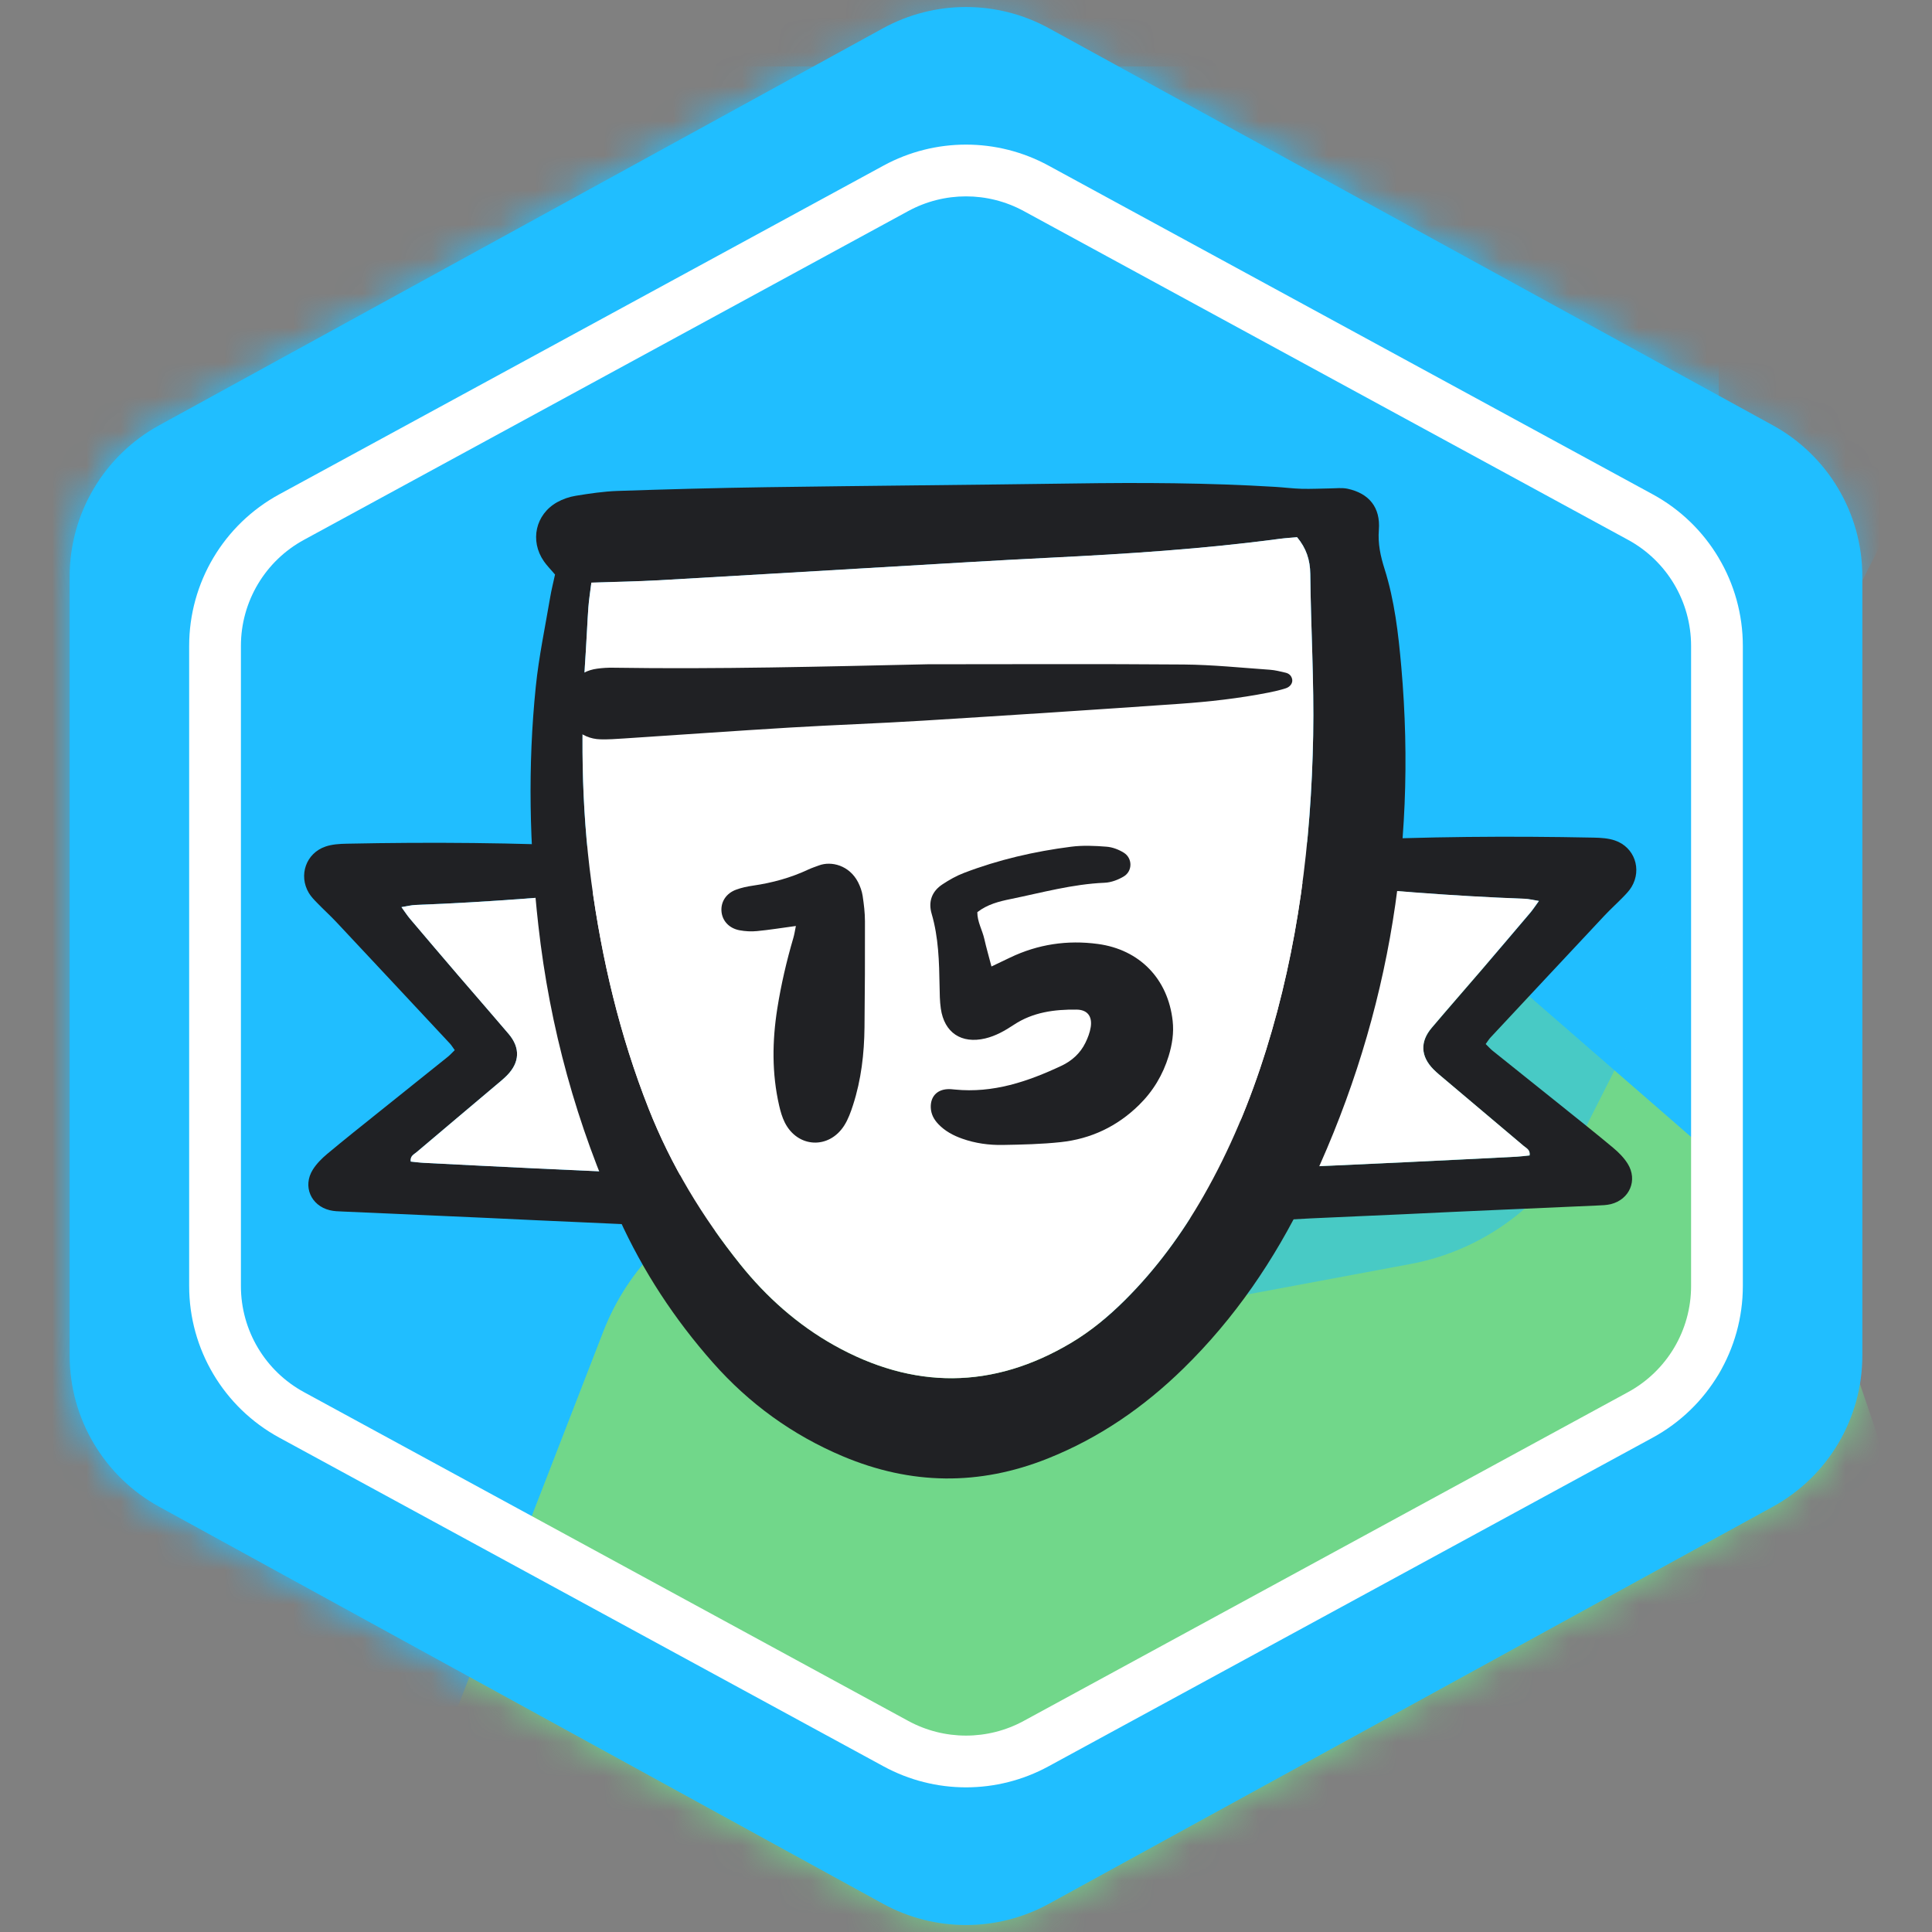 <svg width="56" height="56" viewBox="0 0 56 56" fill="none" xmlns="http://www.w3.org/2000/svg">
<rect x="0" y="0" width="56" height="56" fill="#808080" stroke="none"/>
<mask id="mask0_1235_87068" style="mask-type:alpha" maskUnits="userSpaceOnUse" x="2" y="0" width="52" height="56">
<path d="M29.683 2.134L50.664 13.642C51.784 14.256 52.481 15.432 52.481 16.71V39.29C52.481 40.568 51.784 41.744 50.664 42.358L29.683 53.866C28.635 54.441 27.365 54.441 26.317 53.866L5.336 42.358C4.216 41.744 3.519 40.568 3.519 39.29V16.71C3.519 15.432 4.216 14.256 5.336 13.642L26.317 2.134C27.365 1.559 28.635 1.559 29.683 2.134Z" fill="white" stroke="black" stroke-width="3"/>
</mask>
<g mask="url(#mask0_1235_87068)">
<rect x="1.029" y="1.926" width="48.792" height="52.858" fill="#20BEFF"/>
<g style="mix-blend-mode:multiply">
<path d="M30.088 25.134C32.687 22.53 36.858 22.383 39.635 24.797L51.08 34.749C52.012 35.56 52.713 36.602 53.112 37.771L57.586 50.887C58.434 53.373 57.819 56.125 55.993 58.013L46.455 67.877C44.45 69.95 41.378 70.582 38.717 69.467L16.442 60.132C12.945 58.667 11.25 54.682 12.621 51.146L17.487 38.594C17.838 37.689 18.374 36.866 19.06 36.179L30.088 25.134Z" fill="#71D78A"/>
</g>
<g style="mix-blend-mode:multiply" opacity="0.5">
<path d="M61.195 -7.794C63.253 -5.65 63.732 -2.439 62.39 0.213L45.84 32.918C44.856 34.863 43.022 36.239 40.879 36.639L29.119 38.835C26.931 39.244 24.679 38.588 23.053 37.067L3.248 18.549C0.77 16.233 0.31 12.473 2.156 9.627L23.009 -22.521C24.249 -24.432 26.342 -25.621 28.619 -25.706L40.334 -26.147C42.331 -26.222 44.265 -25.44 45.648 -23.998L61.195 -7.794Z" fill="#20BEFF"/>
</g>
</g>
<g clip-path="url(#clip0_1235_87068)">
<path d="M13.181 30.438C13.115 30.348 13.083 30.293 13.041 30.248C11.943 29.072 10.846 27.896 9.745 26.722C9.569 26.535 9.377 26.362 9.199 26.177C9.109 26.086 9.017 25.991 8.952 25.883C8.647 25.371 8.87 24.731 9.434 24.538C9.626 24.472 9.843 24.459 10.05 24.455C12.495 24.405 14.939 24.424 17.382 24.542C18.137 24.578 18.892 24.62 19.646 24.669C19.918 24.687 20.19 24.726 20.459 24.774C20.599 24.799 20.736 24.856 20.864 24.919C21.005 24.988 21.008 25.207 21.204 25.237C21.35 25.259 21.468 25.351 21.559 25.47C21.672 25.618 21.69 25.794 21.715 25.97C21.862 26.974 21.924 27.985 21.946 28.999C21.984 30.752 22.022 32.504 22.056 34.257C22.061 34.465 22.058 34.676 22.03 34.882C21.961 35.392 21.626 35.683 21.115 35.697C21.051 35.698 20.986 35.696 20.922 35.689C19.146 35.498 17.36 35.459 15.577 35.371C13.698 35.279 11.818 35.202 9.938 35.117C9.81 35.112 9.678 35.109 9.555 35.078C9.009 34.943 8.769 34.383 9.065 33.906C9.173 33.733 9.327 33.578 9.485 33.446C9.991 33.023 10.508 32.613 11.022 32.201C11.674 31.677 12.328 31.156 12.98 30.632C13.042 30.582 13.095 30.523 13.182 30.438L13.181 30.438ZM20.376 25.54C19.651 25.623 18.981 25.71 18.309 25.775C16.227 25.98 14.142 26.152 12.05 26.229C11.927 26.233 11.805 26.265 11.637 26.292C11.739 26.431 11.806 26.537 11.887 26.632C12.355 27.185 12.825 27.736 13.296 28.286C13.778 28.848 14.266 29.404 14.745 29.969C15.088 30.374 15.066 30.797 14.692 31.175C14.59 31.277 14.477 31.368 14.366 31.462C13.604 32.106 12.84 32.748 12.078 33.393C12.001 33.459 11.883 33.505 11.906 33.668C12.037 33.681 12.162 33.698 12.288 33.705C13.365 33.76 14.442 33.814 15.518 33.865C16.933 33.932 18.348 33.996 19.762 34.056C19.933 34.064 20.114 34.11 20.29 33.998C20.296 33.899 20.308 33.805 20.305 33.71C20.27 32.166 20.229 30.622 20.199 29.077C20.181 28.176 20.153 27.274 20.262 26.376C20.294 26.108 20.334 25.841 20.375 25.539L20.376 25.54Z" fill="#202124"/>
<path d="M43.063 30.262C43.129 30.172 43.161 30.117 43.204 30.072C44.302 28.896 45.399 27.72 46.499 26.547C46.675 26.359 46.867 26.186 47.046 26.002C47.135 25.91 47.227 25.816 47.292 25.707C47.598 25.195 47.375 24.555 46.811 24.362C46.618 24.296 46.401 24.283 46.194 24.279C43.75 24.229 41.305 24.248 38.862 24.366C38.108 24.402 37.353 24.444 36.599 24.494C36.327 24.512 36.055 24.55 35.786 24.598C35.646 24.624 35.509 24.68 35.38 24.744C35.239 24.813 35.237 25.031 35.041 25.061C34.895 25.083 34.777 25.175 34.686 25.295C34.573 25.442 34.555 25.618 34.529 25.794C34.383 26.799 34.321 27.809 34.299 28.823C34.261 30.576 34.223 32.328 34.188 34.081C34.184 34.289 34.187 34.501 34.214 34.707C34.284 35.216 34.619 35.507 35.129 35.521C35.194 35.522 35.258 35.52 35.322 35.513C37.099 35.322 38.885 35.283 40.667 35.196C42.547 35.104 44.427 35.027 46.307 34.942C46.435 34.936 46.566 34.933 46.69 34.903C47.236 34.767 47.476 34.207 47.179 33.73C47.071 33.557 46.918 33.402 46.759 33.27C46.254 32.847 45.736 32.438 45.223 32.025C44.57 31.501 43.916 30.98 43.264 30.456C43.203 30.407 43.15 30.347 43.063 30.262L43.063 30.262ZM35.869 25.364C36.594 25.447 37.264 25.534 37.935 25.6C40.018 25.804 42.103 25.976 44.195 26.053C44.318 26.057 44.44 26.09 44.608 26.116C44.506 26.256 44.438 26.361 44.358 26.456C43.89 27.009 43.42 27.561 42.949 28.111C42.467 28.672 41.978 29.229 41.5 29.794C41.157 30.198 41.178 30.621 41.553 30.999C41.654 31.101 41.768 31.193 41.879 31.286C42.641 31.93 43.405 32.572 44.166 33.217C44.244 33.283 44.362 33.33 44.338 33.492C44.208 33.505 44.083 33.522 43.957 33.529C42.88 33.584 41.803 33.639 40.726 33.689C39.312 33.756 37.897 33.821 36.482 33.881C36.312 33.888 36.131 33.934 35.955 33.822C35.949 33.723 35.937 33.629 35.94 33.535C35.975 31.99 36.016 30.446 36.046 28.901C36.063 28 36.092 27.099 35.983 26.2C35.951 25.932 35.91 25.666 35.869 25.364L35.869 25.364Z" fill="#202124"/>
<path d="M20.374 25.541C20.333 25.843 20.293 26.11 20.261 26.378C20.152 27.275 20.18 28.177 20.198 29.079C20.228 30.623 20.269 32.168 20.304 33.712C20.306 33.806 20.294 33.901 20.289 33.999C20.113 34.112 19.931 34.065 19.761 34.058C18.347 33.998 16.932 33.933 15.517 33.867C14.44 33.816 13.363 33.761 12.287 33.706C12.161 33.7 12.036 33.682 11.905 33.669C11.882 33.506 12 33.46 12.077 33.395C12.838 32.749 13.602 32.107 14.365 31.463C14.476 31.37 14.589 31.279 14.691 31.176C15.065 30.799 15.087 30.376 14.744 29.971C14.265 29.407 13.777 28.85 13.295 28.288C12.823 27.738 12.354 27.187 11.886 26.634C11.805 26.539 11.738 26.433 11.636 26.294C11.804 26.267 11.926 26.235 12.049 26.23C14.141 26.153 16.226 25.981 18.308 25.777C18.98 25.711 19.649 25.625 20.374 25.541L20.374 25.541Z" fill="white"/>
<path d="M35.866 25.361C35.908 25.664 35.948 25.93 35.98 26.198C36.089 27.096 36.061 27.998 36.043 28.899C36.013 30.444 35.971 31.988 35.937 33.532C35.934 33.627 35.947 33.721 35.952 33.82C36.128 33.932 36.309 33.886 36.479 33.879C37.894 33.818 39.309 33.754 40.724 33.687C41.801 33.636 42.878 33.582 43.954 33.527C44.08 33.52 44.205 33.503 44.335 33.49C44.359 33.327 44.241 33.28 44.164 33.215C43.402 32.57 42.639 31.927 41.876 31.284C41.765 31.19 41.652 31.099 41.55 30.997C41.176 30.619 41.154 30.196 41.497 29.791C41.975 29.227 42.464 28.671 42.946 28.108C43.417 27.558 43.887 27.007 44.355 26.454C44.435 26.359 44.503 26.253 44.605 26.114C44.437 26.087 44.315 26.055 44.192 26.05C42.1 25.974 40.015 25.802 37.933 25.597C37.261 25.532 36.591 25.445 35.866 25.362L35.866 25.361Z" fill="white"/>
<path d="M16.087 16.652C15.955 16.497 15.848 16.39 15.764 16.268C15.353 15.674 15.52 14.911 16.149 14.557C16.314 14.465 16.504 14.4 16.691 14.37C17.091 14.305 17.496 14.244 17.901 14.23C19.333 14.182 20.766 14.143 22.199 14.122C25.172 14.079 28.146 14.056 31.12 14.014C33.067 13.985 35.014 13.994 36.959 14.112C37.215 14.127 37.47 14.161 37.727 14.168C38.003 14.176 38.279 14.16 38.555 14.157C38.725 14.155 38.901 14.132 39.063 14.167C39.678 14.3 40.018 14.704 39.967 15.358C39.935 15.76 40.015 16.12 40.13 16.484C40.423 17.41 40.532 18.365 40.617 19.325C41.09 24.691 40.19 29.812 37.839 34.665C36.937 36.526 35.784 38.218 34.298 39.67C33.153 40.789 31.861 41.681 30.366 42.277C28.377 43.071 26.403 43.042 24.434 42.213C22.97 41.596 21.716 40.687 20.665 39.498C19.553 38.24 18.64 36.852 17.945 35.319C16.714 32.609 15.935 29.779 15.604 26.82C15.345 24.515 15.294 22.209 15.53 19.903C15.619 19.032 15.802 18.172 15.948 17.308C15.983 17.098 16.037 16.891 16.088 16.652H16.087ZM17.141 16.889C17.109 17.151 17.071 17.381 17.054 17.612C17.023 18.039 17.008 18.467 16.979 18.894C16.828 21.12 16.84 23.342 17.14 25.557C17.444 27.813 17.964 30.012 18.802 32.135C19.452 33.784 20.357 35.277 21.46 36.654C22.217 37.598 23.116 38.398 24.169 38.989C26.466 40.28 28.773 40.282 31.053 38.921C31.625 38.58 32.136 38.156 32.608 37.685C33.509 36.788 34.253 35.772 34.883 34.671C35.651 33.328 36.239 31.907 36.7 30.432C37.625 27.465 38.006 24.414 38.063 21.321C38.092 19.76 37.996 18.198 37.979 16.637C37.975 16.229 37.862 15.89 37.596 15.573C37.425 15.588 37.255 15.598 37.087 15.62C34.88 15.915 32.66 16.058 30.436 16.168C28.811 16.248 27.188 16.349 25.565 16.443C23.407 16.569 21.25 16.7 19.092 16.821C18.475 16.856 17.856 16.865 17.141 16.889Z" fill="#202124"/>
<path d="M17.141 16.887C17.855 16.863 18.474 16.853 19.092 16.819C21.25 16.697 23.407 16.566 25.564 16.441C27.188 16.347 28.812 16.245 30.436 16.165C32.658 16.055 34.879 15.913 37.087 15.618C37.255 15.596 37.424 15.586 37.596 15.57C37.861 15.888 37.974 16.227 37.979 16.635C37.995 18.197 38.092 19.759 38.063 21.318C38.006 24.411 37.625 27.463 36.699 30.429C36.239 31.905 35.651 33.326 34.883 34.669C34.253 35.77 33.508 36.786 32.607 37.683C32.135 38.153 31.625 38.577 31.053 38.919C28.773 40.28 26.466 40.278 24.168 38.987C23.116 38.395 22.217 37.595 21.46 36.651C20.356 35.275 19.452 33.781 18.801 32.133C17.964 30.009 17.443 27.81 17.139 25.555C16.841 23.34 16.828 21.118 16.979 18.892C17.008 18.465 17.023 18.036 17.054 17.61C17.071 17.378 17.108 17.149 17.141 16.887Z" fill="white"/>
<path d="M26.89 19.254C29.364 19.254 31.839 19.241 34.313 19.261C35.146 19.268 35.977 19.355 36.809 19.413C36.963 19.424 37.115 19.464 37.266 19.499C37.369 19.524 37.44 19.593 37.456 19.701C37.47 19.801 37.398 19.909 37.268 19.951C37.107 20.003 36.941 20.041 36.775 20.074C35.914 20.244 35.042 20.341 34.168 20.402C31.701 20.575 29.231 20.735 26.762 20.888C25.478 20.968 24.192 21.011 22.907 21.088C21.299 21.185 19.691 21.3 18.083 21.405C17.857 21.42 17.631 21.436 17.405 21.43C17.112 21.423 16.855 21.309 16.644 21.105C16.248 20.723 16.233 20.148 16.606 19.745C16.795 19.541 17.03 19.419 17.306 19.382C17.459 19.361 17.615 19.351 17.77 19.354C20.811 19.401 23.85 19.321 26.89 19.254L26.89 19.254Z" fill="#202124"/>
<path d="M23.07 26.84C22.647 26.897 22.296 26.955 21.943 26.988C21.775 27.005 21.6 26.995 21.434 26.964C21.121 26.904 20.924 26.676 20.911 26.394C20.899 26.13 21.052 25.894 21.333 25.789C21.491 25.73 21.662 25.694 21.829 25.67C22.386 25.589 22.921 25.443 23.431 25.203C23.529 25.157 23.633 25.124 23.734 25.086C24.096 24.949 24.619 25.081 24.872 25.572C24.934 25.694 24.983 25.831 25.004 25.966C25.041 26.211 25.071 26.459 25.071 26.706C25.074 27.73 25.069 28.754 25.058 29.778C25.05 30.541 24.963 31.296 24.727 32.026C24.661 32.231 24.586 32.441 24.472 32.621C24.028 33.322 23.116 33.274 22.746 32.533C22.671 32.383 22.623 32.215 22.585 32.05C22.37 31.113 22.382 30.173 22.531 29.229C22.641 28.538 22.798 27.859 22.995 27.188C23.025 27.089 23.039 26.985 23.069 26.84L23.07 26.84Z" fill="#202124"/>
<path d="M28.738 28.014C28.956 27.91 29.117 27.832 29.28 27.755C30.087 27.369 30.938 27.242 31.821 27.361C33.035 27.524 33.855 28.375 33.99 29.589C34.029 29.938 33.976 30.276 33.875 30.607C33.708 31.154 33.421 31.632 33.011 32.033C32.38 32.652 31.619 33.011 30.747 33.105C30.189 33.165 29.626 33.177 29.065 33.187C28.666 33.194 28.27 33.14 27.89 33.005C27.63 32.913 27.392 32.786 27.2 32.585C27.072 32.451 26.986 32.296 26.979 32.103C26.968 31.794 27.151 31.587 27.463 31.57C27.535 31.566 27.608 31.573 27.68 31.581C28.785 31.691 29.791 31.351 30.767 30.892C31.068 30.75 31.313 30.53 31.461 30.226C31.532 30.082 31.592 29.924 31.616 29.767C31.663 29.454 31.515 29.267 31.205 29.264C30.564 29.256 29.939 29.338 29.385 29.705C29.128 29.875 28.862 30.028 28.556 30.1C27.868 30.262 27.371 29.936 27.27 29.234C27.239 29.02 27.238 28.801 27.234 28.584C27.222 27.878 27.205 27.172 27.004 26.485C26.901 26.132 27.012 25.834 27.318 25.633C27.513 25.504 27.721 25.386 27.939 25.303C28.941 24.919 29.982 24.679 31.044 24.543C31.383 24.499 31.732 24.515 32.074 24.542C32.246 24.555 32.429 24.625 32.577 24.718C32.829 24.878 32.83 25.248 32.575 25.403C32.411 25.502 32.207 25.579 32.018 25.587C31.087 25.626 30.195 25.875 29.292 26.06C28.958 26.128 28.621 26.212 28.328 26.44C28.327 26.72 28.474 26.959 28.532 27.219C28.587 27.464 28.658 27.706 28.738 28.014V28.014Z" fill="#202124"/>
</g>
<path fill-rule="evenodd" clip-rule="evenodd" d="M49.462 15.834L28.481 4.326C28.181 4.162 27.819 4.162 27.519 4.326L6.538 15.834C6.218 16.009 6.019 16.346 6.019 16.711V39.29C6.019 39.655 6.218 39.991 6.538 40.167L27.519 51.675C27.819 51.839 28.181 51.839 28.481 51.675L49.462 40.167C49.782 39.991 49.981 39.655 49.981 39.29V16.711C49.981 16.346 49.782 16.009 49.462 15.834ZM30.404 0.819C28.907 -0.002 27.093 -0.002 25.595 0.819L4.615 12.327C3.014 13.205 2.019 14.885 2.019 16.711V39.29C2.019 41.116 3.014 42.796 4.615 43.674L25.595 55.182C27.093 56.003 28.907 56.003 30.404 55.182L51.385 43.674C52.986 42.796 53.981 41.116 53.981 39.29V16.711C53.981 14.885 52.986 13.205 51.385 12.327L30.404 0.819Z" fill="#20BEFF"/>
<path fill-rule="evenodd" clip-rule="evenodd" d="M47.189 15.647L29.673 6.117C28.63 5.55 27.37 5.55 26.327 6.117L8.811 15.647C7.684 16.259 6.983 17.439 6.983 18.721V37.278C6.983 38.56 7.684 39.739 8.811 40.352L26.327 49.882C27.37 50.449 28.63 50.449 29.673 49.882L47.189 40.352C48.316 39.739 49.017 38.56 49.017 37.278V18.721C49.017 17.439 48.316 16.259 47.189 15.647ZM30.39 4.799C28.9 3.989 27.101 3.989 25.611 4.799L8.094 14.329C6.485 15.204 5.483 16.89 5.483 18.721V37.278C5.483 39.109 6.485 40.794 8.094 41.67L25.611 51.199C27.101 52.01 28.9 52.01 30.39 51.199L47.906 41.67C49.515 40.794 50.517 39.109 50.517 37.278V18.721C50.517 16.89 49.515 15.204 47.906 14.329L30.39 4.799Z" fill="white"/>
<defs>
<clipPath id="clip0_1235_87068">
<rect width="40" height="40" fill="white" transform="translate(8 8)"/>
</clipPath>
</defs>
</svg>
